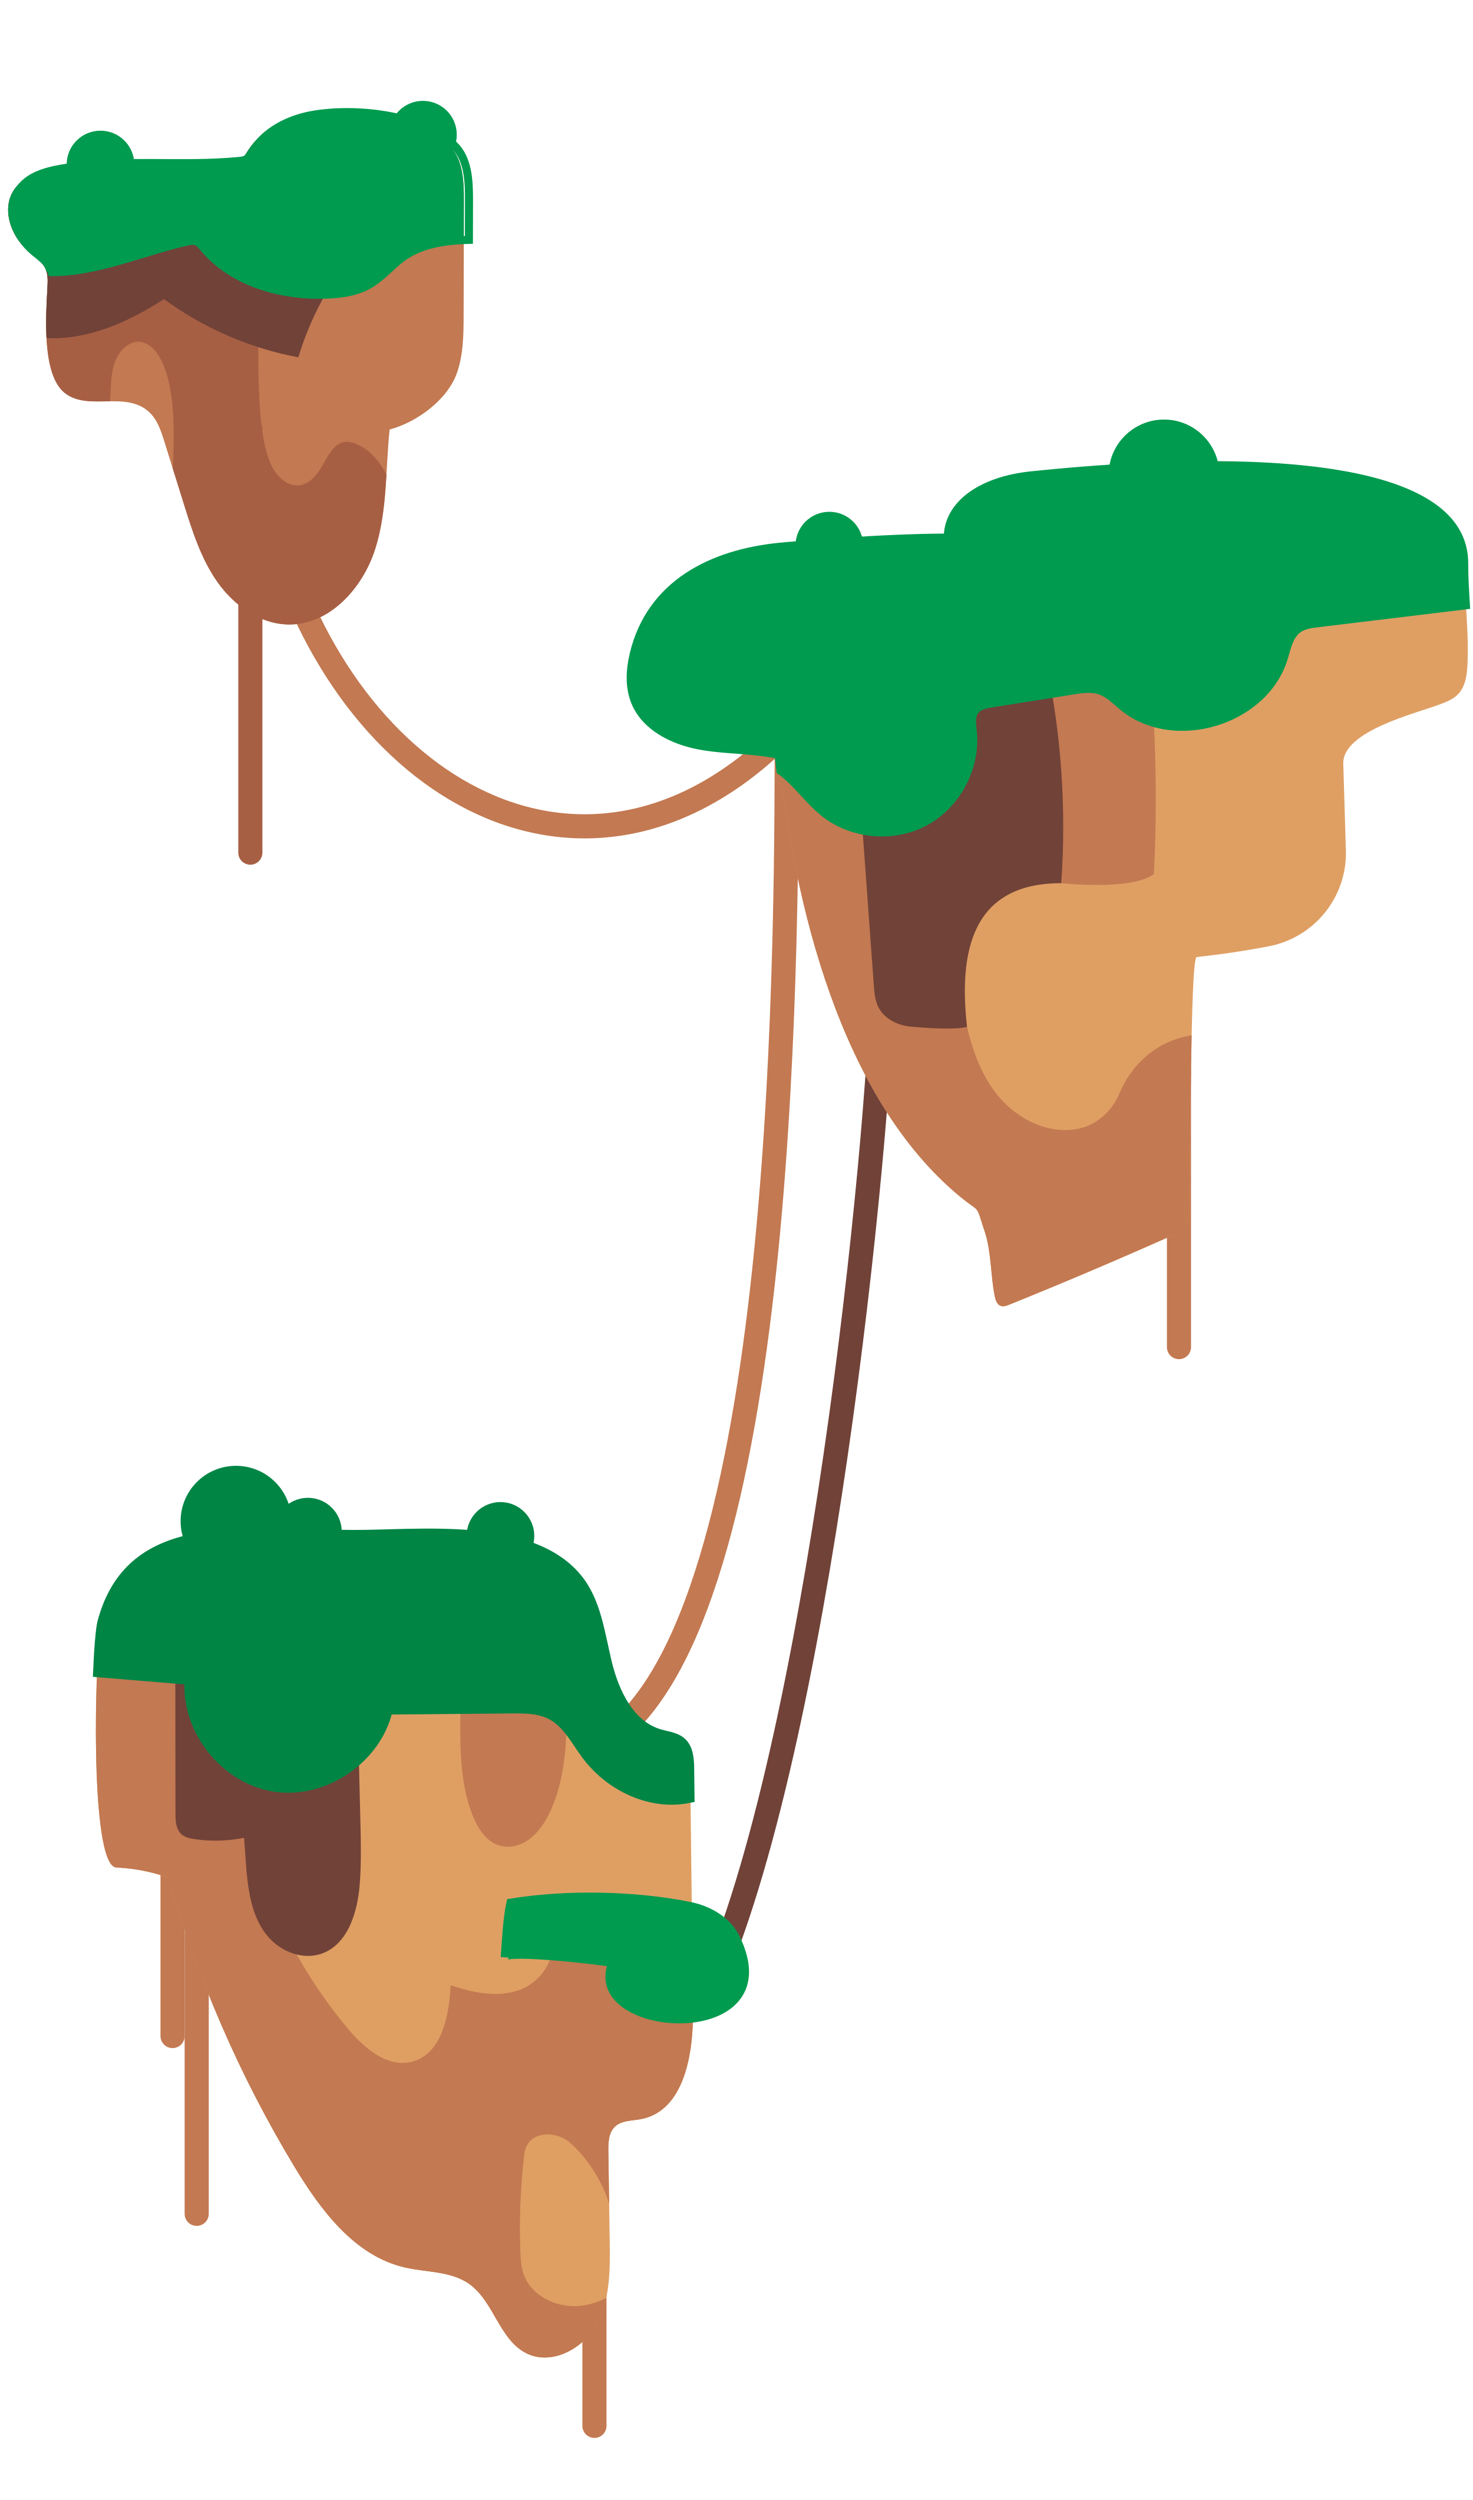 <svg xmlns="http://www.w3.org/2000/svg" viewBox="0 0 122 207" width="122" height="207" preserveAspectRatio="xMidYMid meet" style="width: 100%; height: 100%; transform: translate3d(0px, 0px, 0px); content-visibility: visible;"><defs><clipPath id="__lottie_element_183"><rect width="122" height="207" x="0" y="0"></rect></clipPath></defs><g clip-path="url(#__lottie_element_183)"><g transform="matrix(0.333,0,0,0.333,-1.571,-529.783)" opacity="1" style="display: block;"><g opacity="1" transform="matrix(1,0,0,1,173.922,1922.835)"><path stroke-linecap="round" stroke-linejoin="round" fill-opacity="0" stroke="rgb(195,121,81)" stroke-opacity="1" stroke-width="6" d=" M26.475,-154.906 C26.475,-101.601 27.061,64.15 -15.963,98.966"></path></g></g><g transform="matrix(0.333,0,0,0.333,-1.571,-537.938)" opacity="1" style="display: block;"><g opacity="1" transform="matrix(1,0,0,1,138.152,1820.188)"><path stroke-linecap="round" stroke-linejoin="round" fill-opacity="0" stroke="rgb(195,121,81)" stroke-opacity="1" stroke-width="6" d=" M-62.583,-64.747 C-40.945,-1.901 20.915,27.234 68.54,-30.042"></path></g></g><g transform="matrix(0.333,0,0,0.333,-1.571,-529.783)" opacity="1" style="display: block;"><g opacity="1" transform="matrix(1,0,0,1,160.396,2015.038)"><path stroke-linecap="round" stroke-linejoin="round" fill-opacity="0" stroke="rgb(113,66,56)" stroke-opacity="1" stroke-width="6" d=" M63.944,-185.806 C63.944,-149.69 49.695,-1.02 22.975,65.194"></path></g></g><g transform="matrix(0.333,0,0,0.333,-1.571,-535.952)" opacity="1" style="display: block;"><g opacity="1" transform="matrix(1,0,0,1,0,0)"><path stroke-linecap="round" stroke-linejoin="round" fill-opacity="0" stroke="rgb(195,121,81)" stroke-opacity="1" stroke-width="6" d=" M47.636,2068.675 C47.636,2068.675 47.636,2115.749 47.636,2115.749"></path></g><g opacity="1" transform="matrix(1,0,0,1,0,0)"><path stroke-linecap="round" stroke-linejoin="round" fill-opacity="0" stroke="rgb(195,121,81)" stroke-opacity="1" stroke-width="6" d=" M53.641,2081.078 C53.641,2081.078 53.641,2159.956 53.641,2159.956"></path></g><g opacity="1" transform="matrix(1,0,0,1,0,0)"><path stroke-linecap="round" stroke-linejoin="round" fill-opacity="0" stroke="rgb(195,121,81)" stroke-opacity="1" stroke-width="6" d=" M152.566,2133.799 C152.566,2133.799 152.566,2212.677 152.566,2212.677"></path></g><g opacity="1" transform="matrix(1,0,0,1,81.299,1990.329)"><path fill="rgb(0,133,69)" fill-opacity="1" d=" M7.418,0 C7.418,-4.097 4.097,-7.418 0,-7.418 C-4.097,-7.418 -7.418,-4.097 -7.418,0 C-7.418,4.097 -4.097,7.418 0,7.418 C4.097,7.418 7.418,4.097 7.418,0z"></path></g><g opacity="1" transform="matrix(1,0,0,1,81.299,1990.329)"><path stroke-linecap="butt" stroke-linejoin="miter" fill-opacity="0" stroke-miterlimit="10" stroke="rgb(0,133,69)" stroke-opacity="1" stroke-width="2" d=" M7.418,0 C7.418,-4.097 4.097,-7.418 0,-7.418 C-4.097,-7.418 -7.418,-4.097 -7.418,0 C-7.418,4.097 -4.097,7.418 0,7.418 C4.097,7.418 7.418,4.097 7.418,0z"></path></g><g opacity="1" transform="matrix(1,0,0,1,129.185,1991.389)"><path fill="rgb(0,133,69)" fill-opacity="1" d=" M7.418,-0.001 C7.418,-4.098 4.097,-7.419 0,-7.419 C-4.097,-7.419 -7.418,-4.098 -7.418,-0.001 C-7.418,4.097 -4.097,7.418 0,7.418 C4.097,7.418 7.418,4.097 7.418,-0.001z"></path></g><g opacity="1" transform="matrix(1,0,0,1,129.185,1991.389)"><path stroke-linecap="butt" stroke-linejoin="miter" fill-opacity="0" stroke-miterlimit="10" stroke="rgb(0,133,69)" stroke-opacity="1" stroke-width="2" d=" M7.418,-0.001 C7.418,-4.098 4.097,-7.419 0,-7.419 C-4.097,-7.419 -7.418,-4.098 -7.418,-0.001 C-7.418,4.097 -4.097,7.418 0,7.418 C4.097,7.418 7.418,4.097 7.418,-0.001z"></path></g><g opacity="1" transform="matrix(1,0,0,1,63.42,1987.737)"><path fill="rgb(0,133,69)" fill-opacity="1" d=" M12.782,0 C12.782,-7.059 7.058,-12.781 -0.001,-12.781 C-7.06,-12.781 -12.782,-7.059 -12.782,0 C-12.782,7.06 -7.06,12.781 -0.001,12.781 C7.058,12.781 12.782,7.06 12.782,0z"></path></g><g opacity="1" transform="matrix(1,0,0,1,63.42,1987.737)"><path stroke-linecap="butt" stroke-linejoin="miter" fill-opacity="0" stroke-miterlimit="10" stroke="rgb(0,133,69)" stroke-opacity="1" stroke-width="2" d=" M12.782,0 C12.782,-7.059 7.058,-12.781 -0.001,-12.781 C-7.06,-12.781 -12.782,-7.059 -12.782,0 C-12.782,7.06 -7.06,12.781 -0.001,12.781 C7.058,12.781 12.782,7.06 12.782,0z"></path></g><g opacity="1" transform="matrix(1,0,0,1,101.997,2092.583)"><path fill="rgb(223,159,99)" fill-opacity="1" d=" M-68.332,-18.74 C-63.895,-18.543 -59.489,-17.68 -55.306,-16.19 C-48.144,8.982 -37.616,33.194 -24.091,55.599 C-17.501,66.515 -9.062,77.82 3.358,80.703 C8.754,81.956 14.78,81.581 19.326,84.747 C25.571,89.095 26.884,98.739 33.715,102.091 C39.984,105.168 47.862,100.887 51.182,94.743 C54.502,88.599 54.478,81.264 54.372,74.281 C54.259,66.816 54.146,59.35 54.033,51.885 C54,49.682 54.077,47.201 55.68,45.69 C57.336,44.126 59.898,44.26 62.136,43.833 C72.894,41.781 75.22,27.61 75.09,16.658 C74.853,-3.302 74.615,-23.262 74.378,-43.223 C74.349,-45.662 74.193,-48.398 72.386,-50.036 C70.881,-51.401 68.685,-51.572 66.738,-52.154 C59.485,-54.324 55.715,-62.269 53.922,-69.624 C52.13,-76.979 51.248,-84.985 46.429,-90.823 C34.587,-105.168 6.771,-101.594 -9.548,-101.68 C-22.851,-101.751 -37.328,-103.521 -50.419,-100.463 C-61.911,-97.778 -68.934,-91.345 -72.033,-79.842 C-73.675,-73.747 -75.22,-19.046 -68.332,-18.74z"></path></g><g opacity="1" transform="matrix(1,0,0,1,131.628,2043.026)"><path fill="rgb(195,121,81)" fill-opacity="1" d=" M-12.346,-27.215 C-11.348,-12.629 -14.343,3.196 -9.974,16.183 C-9.119,18.723 -7.986,21.077 -6.505,22.775 C-2.634,27.216 3.09,26.236 6.922,21.714 C10.754,17.191 12.872,9.822 13.608,2.411 C14.344,-5 13.85,-12.559 13.349,-20.018 C13.349,-20.018 -12.346,-27.215 -12.346,-27.215z"></path></g><g opacity="1" transform="matrix(1,0,0,1,102.377,2107.069)"><path fill="rgb(195,121,81)" fill-opacity="1" d=" M69.286,-13.783 C67.087,-14.642 64.691,-14.828 62.337,-15.004 C54.568,-15.585 46.799,-16.168 39.029,-16.749 C41.359,-11.355 37.182,-4.871 31.673,-2.831 C26.163,-0.79 19.997,-2.072 14.434,-3.963 C14.04,3.669 12.21,13.172 4.808,15.071 C-1.293,16.638 -7.034,11.718 -11.087,6.896 C-28.59,-13.935 -38.756,-40.81 -39.42,-68.011 C-39.42,-68.011 -34.877,-90.605 -34.877,-90.605 C-34.877,-90.605 -72.94,-90.682 -72.94,-90.682 C-74.292,-76.845 -74.84,-33.499 -68.711,-33.227 C-64.275,-33.03 -59.868,-32.167 -55.685,-30.677 C-48.523,-5.505 -37.996,18.707 -24.471,41.113 C-17.881,52.029 -9.442,63.333 2.979,66.217 C8.376,67.47 14.4,67.095 18.946,70.26 C25.191,74.609 26.505,84.251 33.336,87.604 C39.605,90.681 47.483,86.4 50.803,80.256 C51.904,78.219 52.631,76.049 53.116,73.806 C51.125,74.812 49.002,75.508 46.772,75.765 C40.867,76.445 34.284,73.28 32.48,67.616 C31.945,65.937 31.842,64.155 31.773,62.394 C31.456,54.28 31.782,46.142 32.745,38.079 C33.477,31.953 40.774,32.147 44.216,35.279 C48.696,39.356 52.045,44.649 53.851,50.427 C53.786,46.084 53.72,41.74 53.654,37.398 C53.621,35.195 53.697,32.714 55.3,31.202 C56.957,29.639 59.519,29.773 61.757,29.346 C72.515,27.294 74.841,13.122 74.711,2.171 C74.663,-1.86 74.614,-5.891 74.566,-9.923 C73.14,-11.603 71.409,-12.953 69.286,-13.783z"></path></g><g opacity="1" transform="matrix(1,0,0,1,71.468,2060.284)"><path fill="rgb(113,66,56)" fill-opacity="1" d=" M-23.142,-36.507 C-23.13,-27.755 -23.119,-8.65 -23.107,0.103 C-23.104,1.97 -22.999,4.078 -21.6,5.313 C-20.719,6.092 -19.502,6.345 -18.339,6.512 C-14.266,7.097 -10.093,6.98 -6.058,6.171 C-5.296,14.352 -5.653,24.835 0.358,31.236 C3.554,34.639 8.631,36.507 13.064,35.04 C19.748,32.828 22.197,24.686 22.731,17.666 C23.142,12.266 23.007,6.843 22.872,1.43 C22.594,-9.704 22.316,-20.837 22.039,-31.971 C22.039,-31.971 -23.142,-36.507 -23.142,-36.507z"></path></g><g opacity="1" transform="matrix(1,0,0,1,102.658,2022.349)"><path fill="rgb(0,133,69)" fill-opacity="1" d=" M71.726,20.198 C70.221,18.833 68.025,18.662 66.078,18.08 C58.825,15.91 55.055,7.965 53.262,0.61 C51.47,-6.745 50.587,-14.751 45.768,-20.589 C33.927,-34.934 6.11,-31.361 -10.208,-31.447 C-23.511,-31.517 -37.988,-33.287 -51.079,-30.229 C-62.571,-27.544 -69.594,-21.112 -72.693,-9.608 C-73.119,-8.027 -73.538,-3.169 -73.806,3.156 C-73.806,3.156 -51.026,5.046 -51.026,5.046 C-51.854,17.537 -41.96,29.814 -29.578,31.66 C-17.197,33.507 -4.151,24.649 -1.299,12.461 C8.886,12.367 19.071,12.274 29.256,12.18 C32.632,12.15 36.17,12.157 39.148,13.748 C43.049,15.833 45.114,20.124 47.765,23.665 C52.58,30.095 60.192,34.533 68.22,34.858 C70.09,34.934 71.969,34.762 73.806,34.381 C73.776,31.925 73.747,29.468 73.718,27.01 C73.689,24.572 73.533,21.836 71.726,20.198z"></path></g><g opacity="1" transform="matrix(1,0,0,1,102.658,2022.349)"><path stroke-linecap="butt" stroke-linejoin="miter" fill-opacity="0" stroke-miterlimit="10" stroke="rgb(0,133,69)" stroke-opacity="1" stroke-width="2" d=" M71.726,20.198 C70.221,18.833 68.025,18.662 66.078,18.08 C58.825,15.91 55.055,7.965 53.262,0.61 C51.47,-6.745 50.587,-14.751 45.768,-20.589 C33.927,-34.934 6.11,-31.361 -10.208,-31.447 C-23.511,-31.517 -37.988,-33.287 -51.079,-30.229 C-62.571,-27.544 -69.594,-21.112 -72.693,-9.608 C-73.119,-8.027 -73.538,-3.169 -73.806,3.156 C-73.806,3.156 -51.026,5.046 -51.026,5.046 C-51.854,17.537 -41.96,29.814 -29.578,31.66 C-17.197,33.507 -4.151,24.649 -1.299,12.461 C8.886,12.367 19.071,12.274 29.256,12.18 C32.632,12.15 36.17,12.157 39.148,13.748 C43.049,15.833 45.114,20.124 47.765,23.665 C52.58,30.095 60.192,34.533 68.22,34.858 C70.09,34.934 71.969,34.762 73.806,34.381 C73.776,31.925 73.747,29.468 73.718,27.01 C73.689,24.572 73.533,21.836 71.726,20.198z"></path></g><g opacity="1" transform="matrix(1,0,0,1,165.82,2099.609)"><path fill="rgb(0,155,79)" fill-opacity="1" d=" M-35.569,-3.43 C-35.419,-5.334 -11.087,-2.552 -8.805,-2.015 C-16.19,16.076 35.569,19.303 21.886,-8.345 C19.779,-12.601 15.229,-15.227 10.578,-16.188 C-2.934,-18.98 -20.464,-19.303 -34.14,-17.022 C-35.071,-12.605 -35.208,-8 -35.569,-3.43z"></path></g><g opacity="1" transform="matrix(1,0,0,1,165.82,2099.609)"><path stroke-linecap="butt" stroke-linejoin="miter" fill-opacity="0" stroke-miterlimit="10" stroke="rgb(0,155,79)" stroke-opacity="1" stroke-width="2" d=" M-35.569,-3.43 C-35.419,-5.334 -11.087,-2.552 -8.805,-2.015 C-16.19,16.076 35.569,19.303 21.886,-8.345 C19.779,-12.601 15.229,-15.227 10.578,-16.188 C-2.934,-18.98 -20.464,-19.303 -34.14,-17.022 C-35.071,-12.605 -35.208,-8 -35.569,-3.43z"></path></g></g><g transform="matrix(0.333,0,0,0.333,-1.571,-537.938)" opacity="1" style="display: block;"><g opacity="1" transform="matrix(1,0,0,1,0,0)"><path stroke-linecap="round" stroke-linejoin="round" fill-opacity="0" stroke="rgb(195,121,81)" stroke-opacity="1" stroke-width="6" d=" M297.954,1881.532 C297.954,1881.532 297.954,1950.402 297.954,1950.402"></path></g><g opacity="1" transform="matrix(1,0,0,1,210.988,1751.11)"><path fill="rgb(0,155,79)" fill-opacity="1" d=" M7.418,0 C7.418,-4.097 4.097,-7.418 0,-7.418 C-4.097,-7.418 -7.418,-4.097 -7.418,0 C-7.418,4.097 -4.097,7.418 0,7.418 C4.097,7.418 7.418,4.097 7.418,0z"></path></g><g opacity="1" transform="matrix(1,0,0,1,210.988,1751.11)"><path stroke-linecap="butt" stroke-linejoin="miter" fill-opacity="0" stroke-miterlimit="10" stroke="rgb(0,155,79)" stroke-opacity="1" stroke-width="2" d=" M7.418,0 C7.418,-4.097 4.097,-7.418 0,-7.418 C-4.097,-7.418 -7.418,-4.097 -7.418,0 C-7.418,4.097 -4.097,7.418 0,7.418 C4.097,7.418 7.418,4.097 7.418,0z"></path></g><g opacity="1" transform="matrix(1,0,0,1,294.233,1733.538)"><path fill="rgb(0,155,79)" fill-opacity="1" d=" M12.782,0 C12.782,-7.06 7.06,-12.781 0.001,-12.781 C-7.058,-12.781 -12.782,-7.06 -12.782,0 C-12.782,7.059 -7.058,12.781 0.001,12.781 C7.06,12.781 12.782,7.059 12.782,0z"></path></g><g opacity="1" transform="matrix(1,0,0,1,294.233,1733.538)"><path stroke-linecap="butt" stroke-linejoin="miter" fill-opacity="0" stroke-miterlimit="10" stroke="rgb(0,155,79)" stroke-opacity="1" stroke-width="2" d=" M12.782,0 C12.782,-7.06 7.06,-12.781 0.001,-12.781 C-7.058,-12.781 -12.782,-7.06 -12.782,0 C-12.782,7.059 -7.058,12.781 0.001,12.781 C7.06,12.781 12.782,7.059 12.782,0z"></path></g><g opacity="1" transform="matrix(1,0,0,1,265.599,1832.298)"><path fill="rgb(223,159,99)" fill-opacity="1" d=" M-25.146,-83.252 C-25.146,-83.23 -25.135,-83.208 -25.129,-83.187 C-41.381,-83.187 -63.717,-81.244 -67.228,-80.886 C-83.616,-79.21 -99.101,-71.789 -103.283,-54.137 C-104.211,-50.222 -104.429,-45.987 -102.887,-42.272 C-100.335,-36.118 -93.576,-32.751 -87.032,-31.505 C-80.489,-30.259 -73.707,-30.592 -67.203,-29.152 C-63.39,7.86 -51.856,56.047 -22.183,80.611 C-16.74,85.118 -18.408,82.062 -15.93,89.49 C-14.329,94.288 -14.498,100.347 -13.487,105.365 C-13.29,106.346 -12.963,107.474 -12.031,107.836 C-11.324,108.111 -10.534,107.826 -9.83,107.541 C3.544,102.139 16.824,96.501 30,90.632 C31.203,90.096 32.448,89.525 33.29,88.514 C34.343,87.248 34.586,85.516 34.774,83.88 C35.334,78.99 35.031,21.291 36.763,21.114 C42.75,20.465 48.71,19.576 54.626,18.453 C66.044,16.284 74.219,6.177 73.868,-5.44 C73.651,-12.618 73.435,-19.796 73.218,-26.973 C72.974,-35.055 91.211,-39.465 97.11,-41.668 C98.771,-42.288 100.489,-42.945 101.729,-44.212 C103.824,-46.352 104.049,-49.644 104.152,-52.636 C104.429,-60.706 103.294,-68.723 103.294,-76.797 C103.294,-108.111 21.962,-101.387 -4.319,-98.677 C-17.208,-97.348 -25.146,-91.145 -25.146,-83.252z"></path></g><g opacity="1" transform="matrix(1,0,0,1,231.137,1836.974)"><path fill="rgb(195,121,81)" fill-opacity="1" d=" M68.644,36.155 C61.038,37.74 54.98,43.179 52.005,50.357 C50.336,54.382 46.813,57.832 42.552,58.951 C34.599,61.04 26.034,56.587 21.087,50.018 C16.141,43.449 14.138,35.16 12.766,27.051 C11.104,17.234 10.215,6.996 13.033,-2.555 C15.851,-12.105 23.062,-20.883 32.771,-23.094 C31.569,-16.223 31.576,-5.558 37.537,-1.935 C37.537,-1.935 55.032,0.022 60.578,-4.209 C61.465,-21.467 61.079,-40.777 59.422,-57.978 C59.422,-57.978 30.953,-103.435 30.953,-103.435 C30.681,-103.407 30.405,-103.379 30.144,-103.353 C17.255,-102.024 9.317,-95.821 9.317,-87.928 C9.317,-87.906 9.329,-87.884 9.334,-87.863 C-6.919,-87.863 -29.254,-85.92 -32.765,-85.561 C-49.153,-83.886 -64.637,-76.465 -68.82,-58.813 C-69.748,-54.898 -69.966,-50.663 -68.424,-46.947 C-65.872,-40.794 -59.113,-37.427 -52.569,-36.181 C-46.026,-34.935 -39.244,-35.268 -32.74,-33.828 C-28.927,3.184 -17.394,51.371 12.28,75.936 C17.724,80.442 16.055,77.386 18.533,84.814 C20.134,89.612 19.966,95.671 20.976,100.689 C21.173,101.67 21.5,102.798 22.432,103.161 C23.14,103.435 23.929,103.15 24.633,102.865 C38.007,97.463 51.287,91.825 64.463,85.956 C65.666,85.42 66.911,84.85 67.753,83.838 C68.806,82.572 69.049,80.84 69.237,79.204 C69.582,76.194 69.6,53.176 69.966,35.88 C69.525,35.971 69.084,36.063 68.644,36.155z"></path></g><g opacity="1" transform="matrix(1,0,0,1,243.166,1825.726)"><path fill="rgb(113,66,56)" fill-opacity="1" d=" M21.692,-45.859 C25.525,-27.765 26.812,-9.136 25.506,9.312 C5.285,9.312 -0.407,23.275 2.075,45.052 C-1.103,45.86 -8.604,45.284 -11.87,44.993 C-15.136,44.702 -18.476,43.089 -19.957,40.163 C-20.827,38.448 -20.982,36.471 -21.122,34.552 C-23.019,8.494 -24.915,-17.562 -26.812,-43.62 C-26.812,-43.62 21.692,-45.859 21.692,-45.859z"></path></g><g opacity="1" transform="matrix(1,0,0,1,265.248,1774.103)"><path fill="rgb(0,155,79)" fill-opacity="1" d=" M103.646,-18.602 C103.646,-49.916 22.314,-43.192 -3.968,-40.482 C-16.856,-39.153 -24.794,-32.95 -24.794,-25.057 C-24.794,-25.035 -24.783,-25.013 -24.777,-24.992 C-41.03,-24.992 -63.366,-23.049 -66.876,-22.69 C-83.264,-21.015 -98.748,-13.594 -102.932,4.058 C-103.859,7.973 -104.077,12.208 -102.536,15.924 C-99.983,22.077 -93.224,25.444 -86.68,26.69 C-80.137,27.936 -73.355,27.603 -66.851,29.043 C-66.718,30.338 -66.572,31.65 -66.419,32.971 C-62.407,35.861 -59.507,40.274 -55.595,43.407 C-48.61,49.001 -38.22,49.916 -30.364,45.63 C-22.508,41.345 -17.653,32.113 -18.575,23.211 C-18.757,21.446 -19.093,19.469 -18.023,18.053 C-17.077,16.803 -15.371,16.466 -13.823,16.221 C-13.823,16.221 6.373,13.016 6.373,13.016 C8.58,12.666 10.887,12.323 13.008,13.027 C15.255,13.773 16.954,15.579 18.787,17.079 C31.503,27.491 53.971,20.687 58.775,4.969 C59.576,2.349 60.11,-0.655 62.332,-2.258 C63.712,-3.253 65.482,-3.488 67.172,-3.692 C79.473,-5.179 91.775,-6.665 104.077,-8.152 C103.858,-11.63 103.646,-15.111 103.646,-18.602z"></path></g><g opacity="1" transform="matrix(1,0,0,1,265.248,1774.103)"><path stroke-linecap="butt" stroke-linejoin="miter" fill-opacity="0" stroke-miterlimit="10" stroke="rgb(0,155,79)" stroke-opacity="1" stroke-width="2" d=" M103.646,-18.602 C103.646,-49.916 22.314,-43.192 -3.968,-40.482 C-16.856,-39.153 -24.794,-32.95 -24.794,-25.057 C-24.794,-25.035 -24.783,-25.013 -24.777,-24.992 C-41.03,-24.992 -63.366,-23.049 -66.876,-22.69 C-83.264,-21.015 -98.748,-13.594 -102.932,4.058 C-103.859,7.973 -104.077,12.208 -102.536,15.924 C-99.983,22.077 -93.224,25.444 -86.68,26.69 C-80.137,27.936 -73.355,27.603 -66.851,29.043 C-66.718,30.338 -66.572,31.65 -66.419,32.971 C-62.407,35.861 -59.507,40.274 -55.595,43.407 C-48.61,49.001 -38.22,49.916 -30.364,45.63 C-22.508,41.345 -17.653,32.113 -18.575,23.211 C-18.757,21.446 -19.093,19.469 -18.023,18.053 C-17.077,16.803 -15.371,16.466 -13.823,16.221 C-13.823,16.221 6.373,13.016 6.373,13.016 C8.58,12.666 10.887,12.323 13.008,13.027 C15.255,13.773 16.954,15.579 18.787,17.079 C31.503,27.491 53.971,20.687 58.775,4.969 C59.576,2.349 60.11,-0.655 62.332,-2.258 C63.712,-3.253 65.482,-3.488 67.172,-3.692 C79.473,-5.179 91.775,-6.665 104.077,-8.152 C103.858,-11.63 103.646,-15.111 103.646,-18.602z"></path></g></g><g transform="matrix(0.333,0,0,0.333,-1.571,-540.009)" opacity="1" style="display: block;"><g opacity="1" transform="matrix(1,0,0,1,29.713,1662.563)"><path fill="rgb(0,155,79)" fill-opacity="1" d=" M7.418,0 C7.418,-4.097 4.097,-7.418 0,-7.418 C-4.097,-7.418 -7.418,-4.097 -7.418,0 C-7.418,4.097 -4.097,7.418 0,7.418 C4.097,7.418 7.418,4.097 7.418,0z"></path></g><g opacity="1" transform="matrix(1,0,0,1,29.713,1662.563)"><path stroke-linecap="butt" stroke-linejoin="miter" fill-opacity="0" stroke-miterlimit="10" stroke="rgb(0,155,79)" stroke-opacity="1" stroke-width="2" d=" M7.418,0 C7.418,-4.097 4.097,-7.418 0,-7.418 C-4.097,-7.418 -7.418,-4.097 -7.418,0 C-7.418,4.097 -4.097,7.418 0,7.418 C4.097,7.418 7.418,4.097 7.418,0z"></path></g><g opacity="1" transform="matrix(1,0,0,1,109.908,1655.145)"><path fill="rgb(0,155,79)" fill-opacity="1" d=" M7.418,0 C7.418,-4.097 4.097,-7.418 0,-7.418 C-4.097,-7.418 -7.418,-4.097 -7.418,0 C-7.418,4.097 -4.097,7.418 0,7.418 C4.097,7.418 7.418,4.097 7.418,0z"></path></g><g opacity="1" transform="matrix(1,0,0,1,109.908,1655.145)"><path stroke-linecap="butt" stroke-linejoin="miter" fill-opacity="0" stroke-miterlimit="10" stroke="rgb(0,155,79)" stroke-opacity="1" stroke-width="2" d=" M7.418,0 C7.418,-4.097 4.097,-7.418 0,-7.418 C-4.097,-7.418 -7.418,-4.097 -7.418,0 C-7.418,4.097 -4.097,7.418 0,7.418 C4.097,7.418 7.418,4.097 7.418,0z"></path></g><g opacity="1" transform="matrix(1,0,0,1,62.553,1712.7)"><path fill="rgb(195,121,81)" fill-opacity="1" d=" M-53.13,-45.29 C-53.532,-44.903 -53.901,-44.478 -54.233,-44.012 C-57.553,-39.335 -55.245,-32.44 -50.899,-28.699 C-49.255,-27.284 -47.277,-26.057 -46.453,-24.052 C-45.854,-22.597 -45.969,-20.962 -46.05,-19.391 C-46.401,-12.579 -47.48,2.223 -41.668,6.709 C-35.768,11.263 -26.399,5.981 -20.627,11.519 C-18.659,13.407 -17.774,16.129 -16.961,18.733 C-15.342,23.912 -13.723,29.091 -12.105,34.271 C-9.982,41.064 -7.797,47.982 -3.673,53.783 C0.451,59.583 6.914,64.183 14.031,64.232 C24.12,64.303 32.267,55.304 35.397,45.713 C38.528,36.122 38.026,25.785 39.072,15.75 C45.746,13.997 53.406,8.419 55.773,1.807 C57.434,-2.835 57.465,-7.877 57.476,-12.807 C57.498,-22.289 57.52,-31.771 57.542,-41.254 C57.553,-46.13 57.332,-51.585 53.817,-54.97 C45.72,-62.762 29.094,-64.303 18.675,-62.49 C12.722,-61.455 6.831,-58.475 3.662,-53.33 C3.229,-52.628 2.816,-51.856 2.099,-51.448 C1.576,-51.15 0.956,-51.086 0.358,-51.028 C-13.941,-49.646 -28.265,-51.604 -42.743,-49.302 C-46.463,-48.727 -50.49,-47.829 -53.13,-45.29z"></path></g><g opacity="1" transform="matrix(1,0,0,1,55.649,1725.674)"><path fill="rgb(167,95,68)" fill-opacity="1" d=" M42.302,32.738 C44.27,26.708 44.801,20.382 45.186,14.021 C43.833,11.395 42.075,8.963 39.603,7.395 C34.007,3.845 31.975,6.796 29.306,11.649 C28.003,14.019 26.058,16.446 23.362,16.664 C20.156,16.923 17.474,14.02 16.279,11.035 C14.352,6.222 13.315,-0.153 13.315,-17.616 C13.315,-26.541 15.707,-35.856 22.058,-42.533 C22.058,-42.533 -10.174,-51.328 -10.174,-51.328 C-16.106,-50.914 -22.011,-50.111 -27.838,-48.925 C-33.821,-47.708 -39.969,-45.909 -45.186,-42.847 C-44.807,-42.432 -44.414,-42.034 -43.994,-41.673 C-42.351,-40.259 -40.374,-39.031 -39.549,-37.026 C-38.95,-35.571 -39.065,-33.936 -39.146,-32.365 C-39.497,-25.553 -40.575,-10.75 -34.763,-6.264 C-31.655,-3.865 -27.583,-4.197 -23.582,-4.237 C-23.373,-6.482 -23.403,-8.775 -23.082,-11.011 C-21.906,-19.223 -14.937,-22.204 -11.013,-14.777 C-7.261,-7.67 -7.529,3.616 -7.96,12.468 C-7.041,15.412 -6.121,18.354 -5.201,21.298 C-3.079,28.091 -0.893,35.009 3.231,40.809 C7.355,46.61 13.818,51.209 20.935,51.259 C31.023,51.329 39.172,42.329 42.302,32.738z"></path></g><g opacity="1" transform="matrix(1,0,0,1,0,0)"><path fill="rgb(195,121,81)" fill-opacity="1" d=" M48.768,1707.064 C48.768,1707.064 48.768,1770.298 48.768,1770.298"></path></g><g opacity="1" transform="matrix(1,0,0,1,1.273,0)"><path stroke-linecap="round" stroke-linejoin="round" fill-opacity="0" stroke="rgb(167,95,68)" stroke-opacity="1" stroke-width="6" d=" M65.711,1728.314 C65.711,1728.314 65.711,1833.669 65.711,1833.669"></path></g><g opacity="1" transform="matrix(1,0,0,1,48.897,1680.553)"><path fill="rgb(113,66,56)" fill-opacity="1" d=" M-3.393,15.466 C6.476,22.712 17.991,27.702 30.026,29.948 C32.878,20.451 37.62,11.527 43.896,3.849 C43.896,3.849 30.469,-29.948 30.469,-29.948 C25.177,-28.654 20.156,-25.789 17.318,-21.182 C16.886,-20.48 16.472,-19.71 15.755,-19.302 C15.232,-19.004 14.613,-18.938 14.015,-18.881 C-0.285,-17.499 -14.609,-19.459 -29.088,-17.155 C-32.808,-16.58 -36.834,-15.68 -39.474,-13.141 C-39.876,-12.755 -40.246,-12.332 -40.577,-11.865 C-43.897,-7.188 -41.589,-0.293 -37.242,3.448 C-35.599,4.863 -33.622,6.091 -32.797,8.096 C-32.198,9.551 -32.314,11.186 -32.395,12.757 C-32.553,15.83 -32.856,20.528 -32.611,25.172 C-30.941,25.252 -29.266,25.209 -27.615,25.04 C-18.896,24.151 -10.752,20.227 -3.393,15.466z"></path></g><g opacity="1" transform="matrix(1,0,0,1,62.553,1671.862)"><path fill="rgb(0,155,79)" fill-opacity="1" d=" M18.675,-21.651 C12.722,-20.616 6.831,-17.636 3.662,-12.492 C3.229,-11.79 2.816,-11.018 2.099,-10.61 C1.576,-10.312 0.957,-10.248 0.358,-10.19 C-13.941,-8.808 -28.264,-10.767 -42.743,-8.463 C-46.464,-7.888 -50.49,-6.99 -53.13,-4.451 C-53.532,-4.064 -53.901,-3.64 -54.233,-3.173 C-57.553,1.503 -55.245,8.398 -50.899,12.139 C-49.256,13.553 -47.277,14.783 -46.452,16.787 C-46.362,17.007 -46.292,17.232 -46.232,17.458 C-35.001,17.541 -22.83,12.11 -12.596,9.868 C-11.866,9.708 -11.096,9.549 -10.386,9.778 C-9.559,10.043 -8.985,10.773 -8.429,11.439 C-1.199,20.106 10.85,23.463 22.129,23.046 C25.743,22.913 29.449,22.411 32.6,20.635 C35.526,18.987 37.76,16.366 40.386,14.269 C45.026,10.564 51.235,9.599 57.519,9.433 C57.527,6.151 57.534,2.869 57.542,-0.415 C57.553,-5.291 57.332,-10.747 53.817,-14.131 C45.719,-21.923 29.094,-23.463 18.675,-21.651z"></path></g><g opacity="1" transform="matrix(1,0,0,1,63.826,1671.862)"><path stroke-linecap="butt" stroke-linejoin="miter" fill-opacity="0" stroke-miterlimit="10" stroke="rgb(0,155,79)" stroke-opacity="1" stroke-width="2" d=" M18.675,-21.651 C12.722,-20.616 6.831,-17.636 3.662,-12.492 C3.229,-11.79 2.816,-11.018 2.099,-10.61 C1.576,-10.312 0.957,-10.248 0.358,-10.19 C-13.941,-8.808 -28.264,-10.767 -42.743,-8.463 C-46.464,-7.888 -50.49,-6.99 -53.13,-4.451 C-53.532,-4.064 -53.901,-3.64 -54.233,-3.173 C-57.553,1.503 -55.245,8.398 -50.899,12.139 C-49.256,13.553 -47.277,14.783 -46.452,16.787 C-46.362,17.007 -46.292,17.232 -46.232,17.458 C-35.001,17.541 -22.83,12.11 -12.596,9.868 C-11.866,9.708 -11.096,9.549 -10.386,9.778 C-9.559,10.043 -8.985,10.773 -8.429,11.439 C-1.199,20.106 10.85,23.463 22.129,23.046 C25.743,22.913 29.449,22.411 32.6,20.635 C35.526,18.987 37.76,16.366 40.386,14.269 C45.026,10.564 51.235,9.599 57.519,9.433 C57.527,6.151 57.534,2.869 57.542,-0.415 C57.553,-5.291 57.332,-10.747 53.817,-14.131 C45.719,-21.923 29.094,-23.463 18.675,-21.651z"></path></g></g></g></svg>